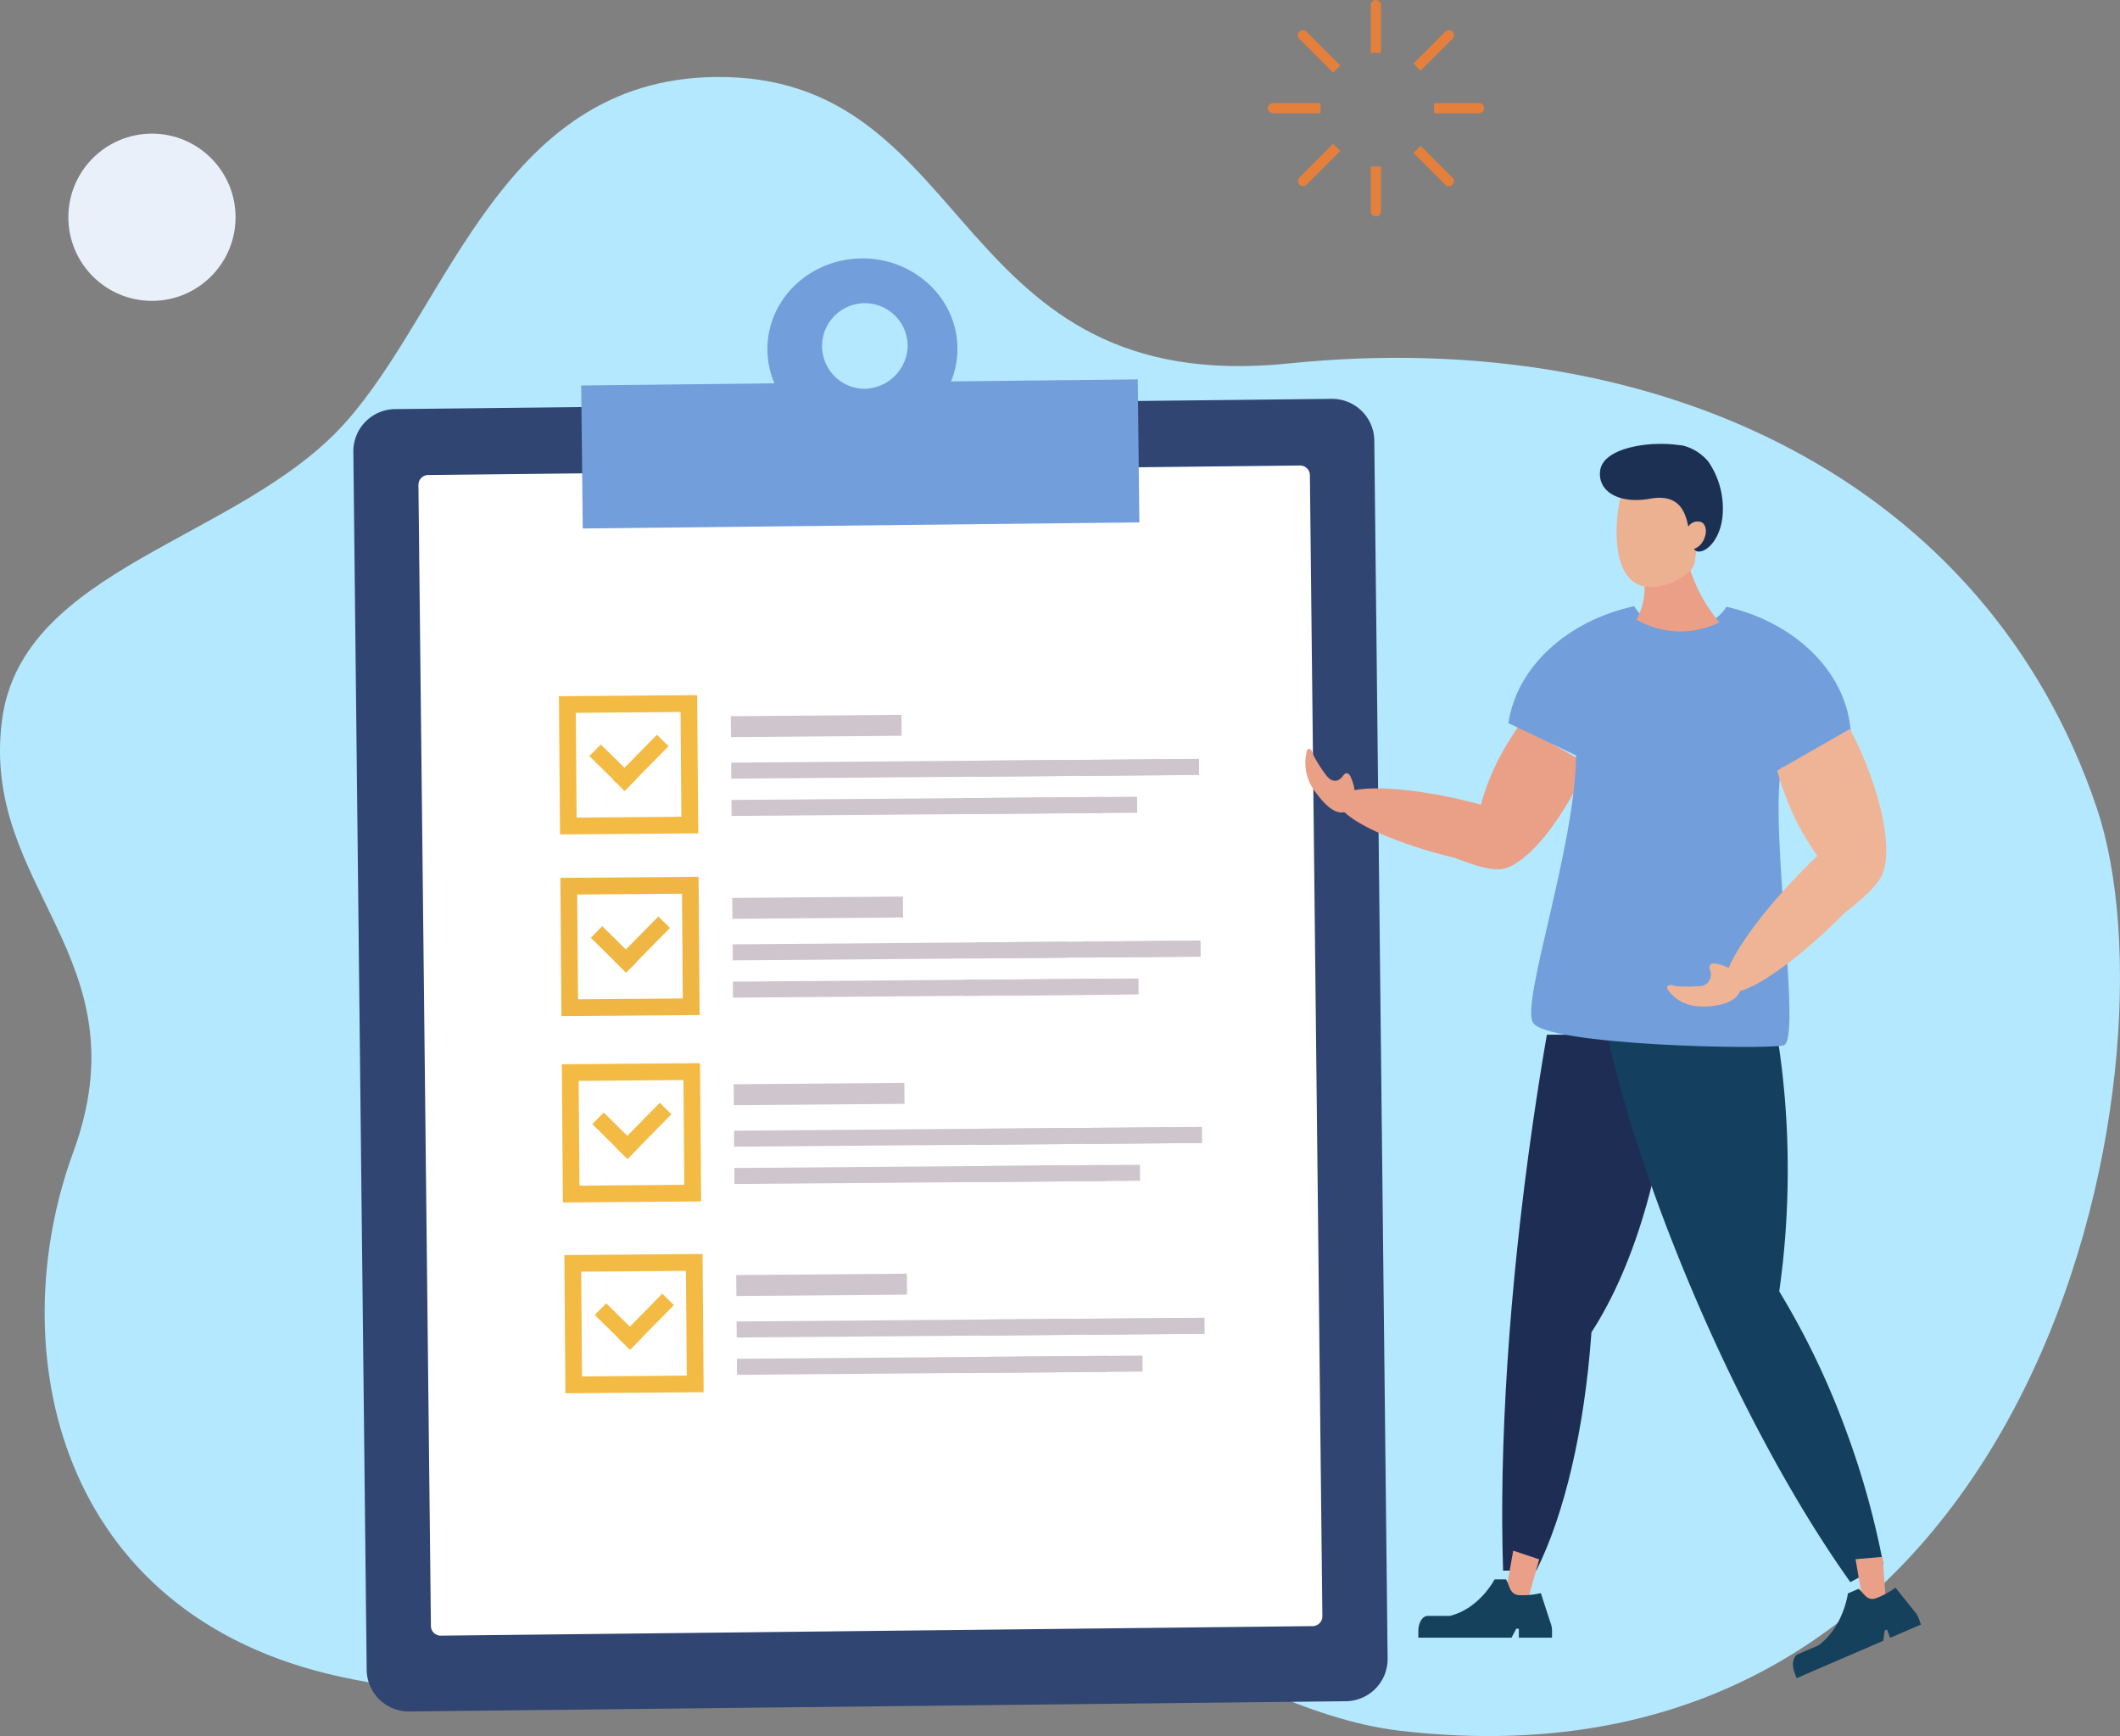 <svg xmlns="http://www.w3.org/2000/svg" width="307.651" height="251.915" viewBox="0 0 307.651 251.915">
  <rect x="0" y="0" width="307.651" height="251.915" fill="#808080" stroke="none"/>
  <g id="Grupo_84871" data-name="Grupo 84871" transform="translate(-681.445 -322.313)">
    <path id="Trazado_104448" data-name="Trazado 104448" d="M985.75,439.627c12.595,37.49-8.1,144.717-101.154,133.828-26.7-3.124-55.389-31.26-77.942-26.277s-34.179,27.4-75.679,18.469-49.3-47.784-38.908-76.118-13.448-38.277-10.34-62.642c2.843-22.285,34.416-26.133,49.736-43.142s22.851-51.054,55.425-50.248c36.29.9,32.612,46.568,81.572,41.555C922.566,369.511,969.864,392.343,985.75,439.627Z" fill="#b4e8ff"/>
    <g id="Grupo_84857" data-name="Grupo 84857">
      <path id="Trazado_104449" data-name="Trazado 104449" d="M882.812,563.134a6.123,6.123,0,0,1-6.2,6.038l-135.626,1.484a6.123,6.123,0,0,1-6.328-5.9l-1.937-177.037a6.13,6.13,0,0,1,6.2-6.043l135.626-1.484a6.129,6.129,0,0,1,6.333,5.907l1.936,177.037Z" fill="#314572"/>
      <path id="Trazado_104450" data-name="Trazado 104450" d="M873.346,556.873a1.424,1.424,0,0,1-1.444,1.4l-126.449,1.383a1.423,1.423,0,0,1-1.475-1.371l-1.812-165.642a1.427,1.427,0,0,1,1.445-1.4l126.448-1.383a1.429,1.429,0,0,1,1.475,1.371Z" fill="#fff"/>
      <path id="Trazado_104451" data-name="Trazado 104451" d="M819.46,377.66a12.569,12.569,0,0,0,.927-4.855c-.079-7.263-6.325-13.076-13.931-12.993s-13.724,6.031-13.644,13.295a12.565,12.565,0,0,0,1.026,4.833l-28.053.307L766.012,399l80.773-.884-.227-20.754Zm-12.741,1.068a6.211,6.211,0,1,1,6.446-6.281A6.368,6.368,0,0,1,806.719,378.728Z" fill="#729edb"/>
      <g id="Grupo_84856" data-name="Grupo 84856">
        <g id="Grupo_84846" data-name="Grupo 84846">
          <path id="Trazado_104452" data-name="Trazado 104452" d="M762.558,423.337l.156,20.058,20.058-.156-.156-20.059Zm2.564,17.612-.119-15.2,15.205-.119.118,15.2Z" fill="#f4bb44"/>
          <rect id="Rectángulo_24359" data-name="Rectángulo 24359" width="24.765" height="3.036" transform="matrix(1, -0.008, 0.008, 1, 787.5, 426.239)" fill="#cec5cd"/>
          <g id="Grupo_84844" data-name="Grupo 84844">
            <rect id="Rectángulo_24360" data-name="Rectángulo 24360" width="67.88" height="2.321" transform="matrix(1, -0.008, 0.008, 1, 787.552, 432.977)" fill="#cec5cd"/>
            <rect id="Rectángulo_24361" data-name="Rectángulo 24361" width="13.048" height="2.321" transform="matrix(1, -0.008, 0.008, 1, 822.886, 432.701)" fill="#cec5cd"/>
            <rect id="Rectángulo_24362" data-name="Rectángulo 24362" width="17.137" height="2.321" transform="matrix(1, -0.008, 0.008, 1, 838.294, 432.58)" fill="#cec5cd"/>
          </g>
          <g id="Grupo_84845" data-name="Grupo 84845">
            <rect id="Rectángulo_24363" data-name="Rectángulo 24363" width="53.797" height="2.321" transform="matrix(1, -0.008, 0.008, 1, 787.595, 438.391)" fill="#cec5cd"/>
            <rect id="Rectángulo_24364" data-name="Rectángulo 24364" width="25.361" height="2.321" transform="matrix(1, -0.008, 0.008, 1, 821.091, 438.129)" fill="#cec5cd"/>
          </g>
          <path id="Trazado_104453" data-name="Trazado 104453" d="M778.462,430.595l-1.687-1.66-4.709,4.784-3.431-3.378-1.66,1.687,3.431,3.378-.019.019,1.687,1.66.019-.019.019.019,1.66-1.687-.019-.019Z" fill="#f4bb44"/>
        </g>
        <g id="Grupo_84849" data-name="Grupo 84849">
          <path id="Trazado_104454" data-name="Trazado 104454" d="M762.764,449.7l.156,20.058,20.058-.157-.156-20.058Zm2.564,17.612-.119-15.2,15.205-.118.118,15.2Z" fill="#f0b644"/>
          <rect id="Rectángulo_24365" data-name="Rectángulo 24365" width="24.765" height="3.036" transform="matrix(1, -0.008, 0.008, 1, 787.706, 452.606)" fill="#cec5cd"/>
          <g id="Grupo_84847" data-name="Grupo 84847">
            <rect id="Rectángulo_24366" data-name="Rectángulo 24366" width="67.88" height="2.321" transform="matrix(1, -0.008, 0.008, 1, 787.758, 459.344)" fill="#cec5cd"/>
            <rect id="Rectángulo_24367" data-name="Rectángulo 24367" width="13.048" height="2.321" transform="matrix(1, -0.008, 0.008, 1, 823.092, 459.068)" fill="#cec5cd"/>
            <rect id="Rectángulo_24368" data-name="Rectángulo 24368" width="17.137" height="2.321" transform="matrix(1, -0.008, 0.008, 1, 838.5, 458.948)" fill="#cec5cd"/>
          </g>
          <g id="Grupo_84848" data-name="Grupo 84848">
            <rect id="Rectángulo_24369" data-name="Rectángulo 24369" width="53.797" height="2.321" transform="matrix(1, -0.008, 0.008, 1, 787.8, 464.759)" fill="#cec5cd"/>
            <rect id="Rectángulo_24370" data-name="Rectángulo 24370" width="25.361" height="2.321" transform="matrix(1, -0.008, 0.008, 1, 821.297, 464.497)" fill="#cec5cd"/>
          </g>
          <path id="Trazado_104455" data-name="Trazado 104455" d="M778.668,456.962l-1.687-1.66-4.709,4.784-3.431-3.378-1.66,1.687,3.431,3.378-.019.019,1.687,1.66.019-.019.019.019,1.66-1.687-.019-.019Z" fill="#f0b644"/>
        </g>
        <g id="Grupo_84852" data-name="Grupo 84852">
          <path id="Trazado_104456" data-name="Trazado 104456" d="M762.975,476.743l.156,20.058,20.059-.156-.157-20.059Zm2.564,17.612-.119-15.2,15.205-.119.119,15.2Z" fill="#f4bb44"/>
          <rect id="Rectángulo_24371" data-name="Rectángulo 24371" width="24.765" height="3.036" transform="matrix(1, -0.008, 0.008, 1, 787.917, 479.645)" fill="#cec5cd"/>
          <g id="Grupo_84850" data-name="Grupo 84850">
            <rect id="Rectángulo_24372" data-name="Rectángulo 24372" width="67.88" height="2.321" transform="matrix(1, -0.008, 0.008, 1, 787.969, 486.383)" fill="#cec5cd"/>
            <rect id="Rectángulo_24373" data-name="Rectángulo 24373" width="13.048" height="2.321" transform="matrix(1, -0.008, 0.008, 1, 823.304, 486.107)" fill="#cec5cd"/>
            <rect id="Rectángulo_24374" data-name="Rectángulo 24374" width="17.137" height="2.321" transform="matrix(1, -0.008, 0.008, 1, 838.711, 485.986)" fill="#cec5cd"/>
          </g>
          <g id="Grupo_84851" data-name="Grupo 84851">
            <rect id="Rectángulo_24375" data-name="Rectángulo 24375" width="53.797" height="2.321" transform="matrix(1, -0.008, 0.008, 1, 788.012, 491.797)" fill="#cec5cd"/>
            <rect id="Rectángulo_24376" data-name="Rectángulo 24376" width="25.361" height="2.321" transform="matrix(1, -0.008, 0.008, 1, 821.508, 491.535)" fill="#cec5cd"/>
          </g>
          <path id="Trazado_104457" data-name="Trazado 104457" d="M778.879,484l-1.687-1.66-4.709,4.784-3.431-3.378-1.66,1.687,3.431,3.378-.019.019,1.687,1.66.019-.019.019.019,1.66-1.687-.019-.019Z" fill="#f4bb44"/>
        </g>
        <g id="Grupo_84855" data-name="Grupo 84855">
          <path id="Trazado_104458" data-name="Trazado 104458" d="M763.342,504.43l.156,20.058,20.059-.156-.157-20.059Zm2.564,17.612-.118-15.2,15.2-.119.119,15.2Z" fill="#f4bb44"/>
          <rect id="Rectángulo_24377" data-name="Rectángulo 24377" width="24.765" height="3.036" transform="matrix(1, -0.008, 0.008, 1, 788.284, 507.332)" fill="#cec5cd"/>
          <g id="Grupo_84853" data-name="Grupo 84853">
            <rect id="Rectángulo_24378" data-name="Rectángulo 24378" width="67.88" height="2.321" transform="matrix(1, -0.008, 0.008, 1, 788.336, 514.07)" fill="#cec5cd"/>
            <rect id="Rectángulo_24379" data-name="Rectángulo 24379" width="13.048" height="2.321" transform="matrix(1, -0.008, 0.008, 1, 823.671, 513.794)" fill="#cec5cd"/>
            <rect id="Rectángulo_24380" data-name="Rectángulo 24380" width="17.137" height="2.321" transform="matrix(1, -0.008, 0.008, 1, 839.078, 513.673)" fill="#cec5cd"/>
          </g>
          <g id="Grupo_84854" data-name="Grupo 84854">
            <rect id="Rectángulo_24381" data-name="Rectángulo 24381" width="53.797" height="2.321" transform="matrix(1, -0.008, 0.008, 1, 788.379, 519.484)" fill="#cec5cd"/>
            <rect id="Rectángulo_24382" data-name="Rectángulo 24382" width="25.361" height="2.321" transform="matrix(1, -0.008, 0.008, 1, 821.875, 519.222)" fill="#cec5cd"/>
          </g>
          <path id="Trazado_104459" data-name="Trazado 104459" d="M779.246,511.688l-1.687-1.66-4.709,4.783-3.431-3.378-1.66,1.687,3.431,3.378-.019.019,1.687,1.66.019-.019.019.019,1.66-1.687-.019-.019Z" fill="#f4bb44"/>
        </g>
      </g>
    </g>
    <g id="Grupo_84867" data-name="Grupo 84867">
      <path id="Trazado_104460" data-name="Trazado 104460" d="M904.39,550.219c4.057-8.09,6.99-20.359,8.005-34.585,6.466-9.954,10.963-25.412,11.99-43.182H905.923q-1.086,6.3-2.035,12.854c-3.533,24.468-4.9,47.158-4.317,64.913Z" fill="#1e2d54"/>
      <path id="Trazado_104461" data-name="Trazado 104461" d="M939.646,509.7a124.349,124.349,0,0,0,1.229-17.618,122.358,122.358,0,0,0-1.631-20.186H914.523c2.672,12.04,7.591,26.74,14.384,42.028,6.706,15.094,14.128,28.256,21.059,37.967l4.786-2.553a119.928,119.928,0,0,0-5.5-19.675A114.7,114.7,0,0,0,939.646,509.7Z" fill="#153f5e"/>
      <g id="Grupo_84861" data-name="Grupo 84861">
        <g id="Grupo_84860" data-name="Grupo 84860">
          <g id="Grupo_84858" data-name="Grupo 84858">
            <path id="Trazado_104462" data-name="Trazado 104462" d="M909.644,437.628a38.775,38.775,0,0,0,2.151-4.455l-9.867-5.6a37.49,37.49,0,0,0-2.152,3.342,34.66,34.66,0,0,0-3.423,8.165c-.714-.2-1.437-.385-2.18-.564-9.751-2.35-18.03-2.406-18.491-.125s7.069,6.037,16.82,8.387c.595.144,4.822,2.061,7.033,1.622S905.5,444.977,909.644,437.628Z" fill="#ea9f87"/>
          </g>
          <g id="Grupo_84859" data-name="Grupo 84859">
            <path id="Trazado_104463" data-name="Trazado 104463" d="M877.415,434.96s-.468-.93-1.047-.1c-.679.976-1.655,1.069-2.515-.114a20.579,20.579,0,0,1-1.86-2.958c-.174-.9-.76-1.017-.9-.511a6.917,6.917,0,0,0,1.4,6.161c1.7,2.344,3.457,3.46,4.766,2.326C878.3,438.866,878.307,436.9,877.415,434.96Z" fill="#ea9f87"/>
          </g>
        </g>
      </g>
      <path id="Trazado_104464" data-name="Trazado 104464" d="M942.032,433.549l8.024-4.422c-.286-8.94-7.836-16.422-18.08-18.775-1.056,1.872-3.638,3.2-6.661,3.2-3.066,0-5.676-1.364-6.7-3.279-9.693,2.1-17.051,8.775-18.273,16.97l9.818,4.682c-.11,13.305-8.012,35.75-6.262,38.766,1.92,3.31,33.646,3.971,36.374,3.31s-2.094-31.372-.318-40.3Z" fill="#729edb"/>
      <g id="Grupo_84862" data-name="Grupo 84862">
        <path id="Trazado_104465" data-name="Trazado 104465" d="M952.138,432.885a41.414,41.414,0,0,0-2.266-4.782l-10.524,6.031a42.262,42.262,0,0,0,1.371,4.1,36.2,36.2,0,0,0,4.469,8.267c-.592.564-1.187,1.14-1.785,1.743-7.845,7.9-12.948,15.8-11.4,17.633s9.17-3.083,17.016-10.985c.478-.482,4.6-3.36,5.6-5.745S955.514,441.339,952.138,432.885Z" fill="#efb495"/>
        <path id="Trazado_104466" data-name="Trazado 104466" d="M930.3,462.121s-1.033-.119-.718.943a1.655,1.655,0,0,1-1.629,2.339,18.358,18.358,0,0,1-3.513-.026c-.83-.383-1.282.107-.962.552,1.1,1.534,2.884,2.621,5.808,2.421s4.892-1.2,4.78-3.143C933.983,463.662,932.412,462.455,930.3,462.121Z" fill="#efb495"/>
      </g>
      <g id="Grupo_84864" data-name="Grupo 84864">
        <path id="Trazado_104467" data-name="Trazado 104467" d="M930.948,412.621a12.739,12.739,0,0,1-12.02-.393,9.473,9.473,0,0,0,1.173-4.7,8.626,8.626,0,0,0-2.066-5.911v-3.068h7.542A23.167,23.167,0,0,0,930.948,412.621Z" fill="#ea9f86"/>
        <g id="Grupo_84863" data-name="Grupo 84863">
          <path id="Trazado_104468" data-name="Trazado 104468" d="M916.415,395.392c.688-3.777,4.492-3.091,7.266-2.491,1.782.385,3.325,1.008,3.995,3.235.4-.366.829.625,1.281.741.937.24,1.435.731,1.124,2.17s-1.316,3.282-2.252,3.042a1.206,1.206,0,0,1-.128-.055c-.326,1.152-.158,2.159-.855,2.97a8.509,8.509,0,0,1-5.743,2.489C915.405,407.569,915.727,399.169,916.415,395.392Z" fill="#ebb190"/>
          <path id="Trazado_104469" data-name="Trazado 104469" d="M913.669,390.526c.466-3.068,6.536-4.223,11.079-3.672l.909.11a7.055,7.055,0,0,1,3.684,2.314,12.05,12.05,0,0,1,2.076,7.945c-.287,3-1.993,5.059-3.4,5.128a.815.815,0,0,1-.742-.379,2.5,2.5,0,0,0,1.347-1.208c.577-1.048.479-2.241-.219-2.664a1.6,1.6,0,0,0-1.949.624c-.473-2.327-1.448-4.785-5.57-4.044C916.375,395.49,913.2,393.6,913.669,390.526Z" fill="#1c3054"/>
        </g>
      </g>
      <g id="Grupo_84865" data-name="Grupo 84865">
        <path id="Trazado_104470" data-name="Trazado 104470" d="M899.955,553.418l3.2,1.071,1.657-5.906-3.771-1.261Z" fill="#ea9f88"/>
        <path id="Trazado_104471" data-name="Trazado 104471" d="M906.434,557.745l-1.388-4.266a10.748,10.748,0,0,1-3.3.29c-1.25-.206-1.246-1.451-1.743-2.275h-1.667s-2.188,4.238-6.483,5.295h-3.217c-.75,0-1.364.984-1.364,2.187v.972H900.8l.682-1.3h.378v1.3h4.812v-.972A3.16,3.16,0,0,0,906.434,557.745Z" fill="#16415d"/>
      </g>
      <g id="Grupo_84866" data-name="Grupo 84866">
        <path id="Trazado_104472" data-name="Trazado 104472" d="M951.759,554.669l3.338-.288-.445-6.158-3.931.339Z" fill="#ea9f88"/>
        <path id="Trazado_104473" data-name="Trazado 104473" d="M959.241,556.1l-2.726-3.411a11.351,11.351,0,0,1-2.97,1.592c-1.232.308-1.647-.851-2.386-1.418l-1.551.669s-.609,4.818-4.249,7.523l-2.992,1.29c-.7.3-.938,1.462-.533,2.581l.327.9,12.581-5.422.2-1.481.353-.152.436,1.207,4.476-1.929-.327-.9A2.948,2.948,0,0,0,959.241,556.1Z" fill="#16415d"/>
      </g>
    </g>
    <g id="Grupo_84870" data-name="Grupo 84870">
      <g id="Grupo_84868" data-name="Grupo 84868">
        <path id="Trazado_104474" data-name="Trazado 104474" d="M880.377,323.2v6.78h1.466V323.2a.746.746,0,1,0-1.466,0Z" fill="#e5803c"/>
        <path id="Trazado_104475" data-name="Trazado 104475" d="M880.377,352.835a.746.746,0,1,0,1.466,0v-6.373h-1.466Z" fill="#e5803c"/>
        <path id="Trazado_104476" data-name="Trazado 104476" d="M865.407,338.016a.82.82,0,0,0,.885.733h6.78v-1.466h-6.78A.82.82,0,0,0,865.407,338.016Z" fill="#e5803c"/>
        <path id="Trazado_104477" data-name="Trazado 104477" d="M895.928,337.283h-6.372v1.466h6.372a.746.746,0,1,0,0-1.466Z" fill="#e5803c"/>
      </g>
      <g id="Grupo_84869" data-name="Grupo 84869">
        <path id="Trazado_104478" data-name="Trazado 104478" d="M870.114,328.056l4.794,4.8,1.037-1.037-4.795-4.794a.746.746,0,1,0-1.036,1.036Z" fill="#e5803c"/>
        <path id="Trazado_104479" data-name="Trazado 104479" d="M891.07,349.013a.746.746,0,1,0,1.036-1.037L887.6,343.47l-1.036,1.037Z" fill="#e5803c"/>
        <path id="Trazado_104480" data-name="Trazado 104480" d="M870.006,349.12a.82.82,0,0,0,1.144-.107l4.795-4.8-1.037-1.036-4.794,4.794A.82.82,0,0,0,870.006,349.12Z" fill="#e5803c"/>
        <path id="Trazado_104481" data-name="Trazado 104481" d="M891.07,327.02l-4.506,4.506,1.036,1.036,4.506-4.506a.746.746,0,1,0-1.036-1.036Z" fill="#e5803c"/>
      </g>
    </g>
    <circle id="Elipse_4101" data-name="Elipse 4101" cx="12.132" cy="12.132" r="12.132" transform="translate(691.364 341.707)" fill="#eaf0f9"/>
  </g>
</svg>
